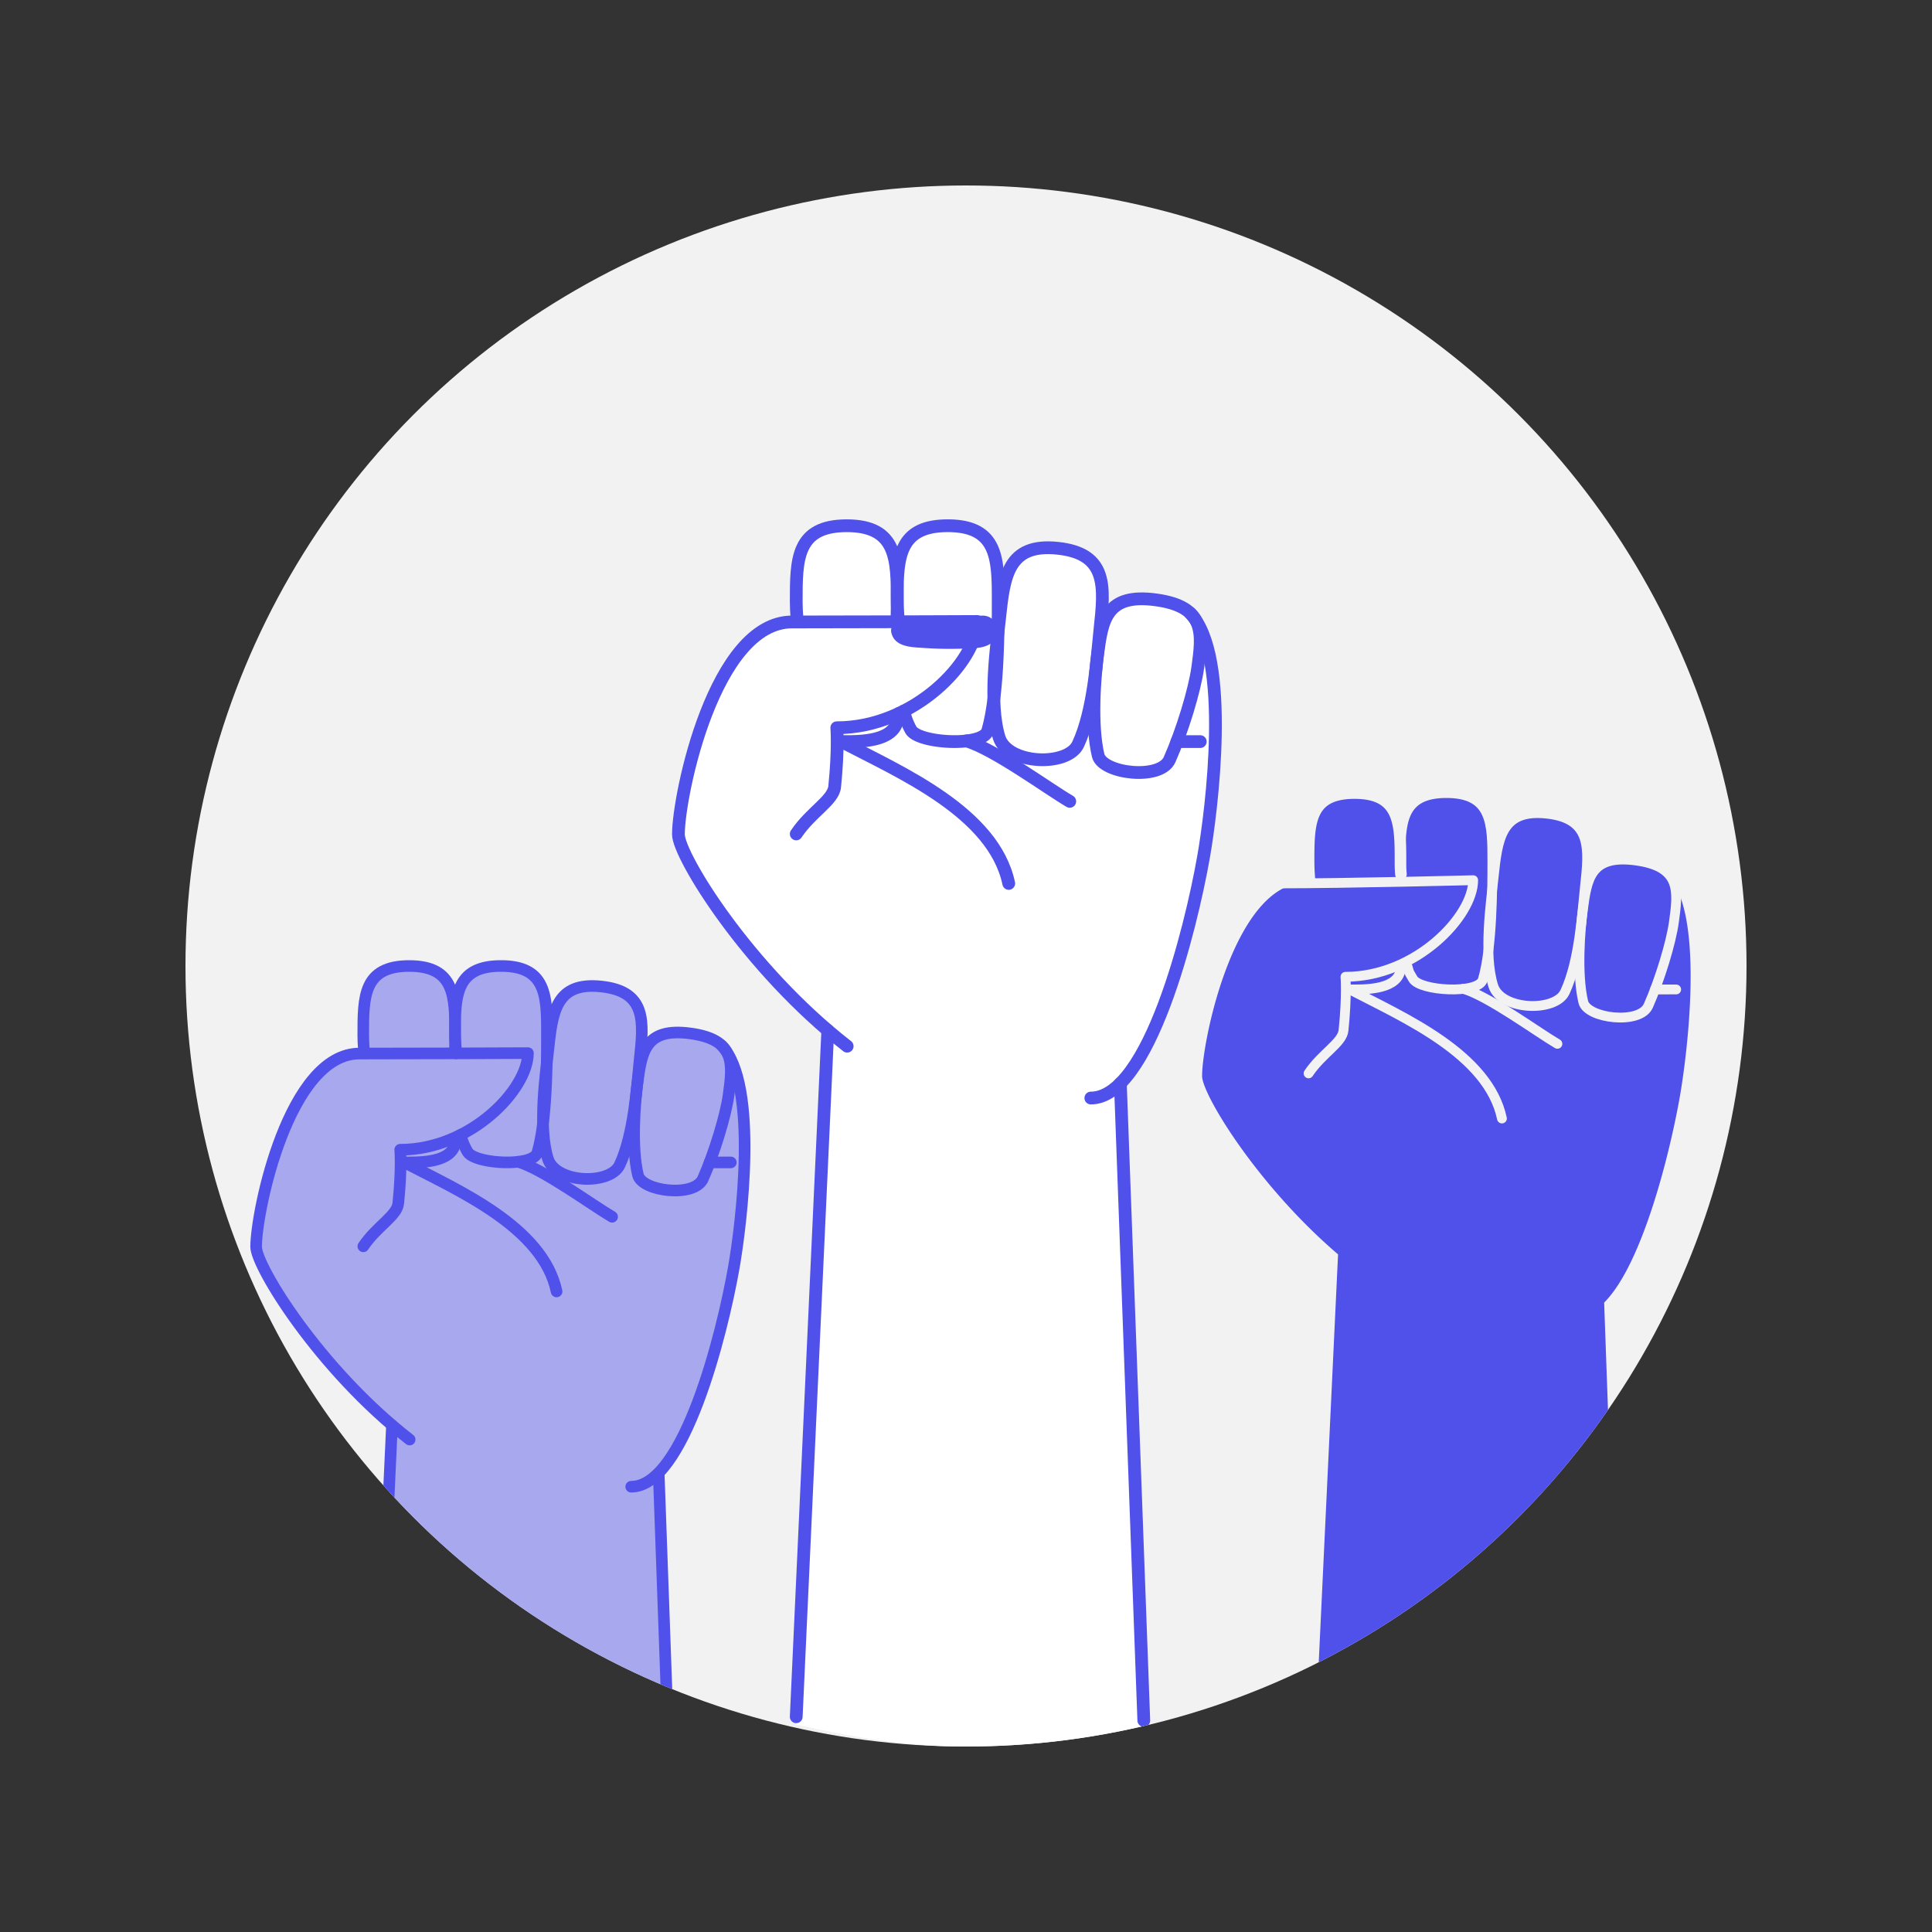 <svg id="Camada_1" data-name="Camada 1" xmlns="http://www.w3.org/2000/svg" xmlns:xlink="http://www.w3.org/1999/xlink" viewBox="0 0 1080 1080"><rect x="0" y="0" width="1080" height="1080" fill="#333333" stroke="none"/><defs><style>.cls-1,.cls-10,.cls-5,.cls-7,.cls-8{fill:none;}.cls-2{fill:#f2f2f2;}.cls-3{clip-path:url(#clip-path);}.cls-4{fill:#fff;}.cls-10,.cls-5{stroke:#5050ea;}.cls-10,.cls-5,.cls-7,.cls-8{stroke-linecap:round;stroke-linejoin:round;}.cls-5{stroke-width:7.13px;}.cls-6{fill:#5050ea;}.cls-7,.cls-8{stroke:#f2f2f2;}.cls-7{stroke-width:5.48px;}.cls-10,.cls-8{stroke-width:6.48px;}.cls-9{fill:#a8a8ef;}</style><clipPath id="clip-path"><circle class="cls-1" cx="540" cy="540" r="436.32"/></clipPath></defs><title>icones cinzas</title><circle class="cls-2" cx="540" cy="540" r="436.32"/><g class="cls-3"><path class="cls-4" d="M668.73,348a16.18,16.18,0,0,0-2.91-3.72l-.13-.15v0C662,340.6,656,338,646.62,336.73c-13.16-1.8-23.3,2.65-30.65,9.78,1.94-20.18,1.21-35.89-24.21-38.62-28.07-3-30.09,15.8-32.58,39-.25,2.32-.57,5-.91,8,.13-6.82.13-12.89.13-17.34,0-23.35,0-42.27-28.22-42.27S502,314.21,502,337.56c0-23.35,0-42.27-28.23-42.27s-28.23,18.92-28.23,42.27c0,2.9.15,6.29.45,10l26.16,1.49-29,0c-43.34,0-63.51,96.6-63.51,118.76,0,11.1,33.62,66.81,83.51,109.52h0l-18,386.69c30.39,6.71,60.26,12.27,92.67,12.27s71.1-2.78,101.62-9.54L626.68,606.94c23.79-23.79,40.61-93,46.49-126.44C677.46,456.16,687.75,376.24,668.73,348Z"/><path class="cls-5" d="M665.3,342.73c23.12,24,12,110.82,7.48,136.37-7.17,40.74-30.57,134.71-63,134.71"/><path class="cls-5" d="M502.4,398.85a27.79,27.79,0,0,1-1.07,5c-3.3,11.35-23.15,10.7-30.94,10.7"/><path class="cls-5" d="M445.54,346.16c-.29-3.71-.44-7.1-.44-10,0-23.34,0-42.27,28.23-42.27s28.23,18.93,28.23,42.27c0,2.92.28,5.79.63,11.42"/><path class="cls-5" d="M501.44,345.8c.06-3.65.12-6.93.12-9.64,0-23.34,0-42.27,28.22-42.27S558,312.82,558,336.16c0,16,0,52.45-5.88,72.41-2.66,9.06-38.79,7-42.93-.59a39.14,39.14,0,0,1-4-10.5"/><path class="cls-5" d="M614.92,351.54c-1.75,16.2-3.37,45.46-12.27,64.56-5.87,12.6-39.39,11.42-44.13-3.89-6-19.55-1.4-51.26.26-66.71,2.5-23.21,4.52-42,32.59-39S617.41,328.33,614.92,351.54Z"/><path class="cls-5" d="M669.56,373.15c-1.73,12.65-8.69,35.55-15.75,51.46-5.23,11.81-37.51,7.8-39.93-2.31-4.07-17-2-44-.26-56.79,2.56-18.78,4.64-34,32.61-30.18S672.12,354.37,669.56,373.15Z"/><path class="cls-5" d="M473.58,584.83c-55.81-43.45-94.34-106.5-94.34-118.39,0-22.16,20.17-118.76,63.51-118.76s103.5-.26,103.5-.26c0,22.16-35.13,59.39-78.48,59.39,0,0,1,11.61-1.19,33-.8,7.66-13.18,14-21.48,26.36"/><line class="cls-5" x1="639.39" y1="961.74" x2="626.29" y2="605.58"/><line class="cls-5" x1="462.74" y1="575.97" x2="445.1" y2="959.68"/><path class="cls-5" d="M470.39,414.56c33.1,17.28,85.12,39.64,93.5,79.28"/><line class="cls-5" x1="657.92" y1="414.56" x2="670.95" y2="414.56"/><path class="cls-5" d="M540.19,414.17c15.32,4.4,45.69,26.74,57.81,33.8"/><path class="cls-6" d="M935,492.55a14.79,14.79,0,0,0-2.65-3.38l-.12-.14v0c-3.4-3.23-8.81-5.58-17.34-6.75-12-1.64-21.21,2.41-27.9,8.9,1.77-18.36,1.11-32.66-22-35.14-25.54-2.75-27.38,14.37-29.65,35.49-.22,2.11-.52,4.59-.82,7.28.11-6.21.12-11.72.12-15.78,0-21.24,0-38.45-25.68-38.45s-25.69,17.21-25.69,38.45c0-21.24,0-38.45-25.68-38.45s-25.68,17.21-25.68,38.45c0,2.64.13,5.73.4,9.1l23.81,1.36-26.35,0c-39.44,0-57.79,87.9-57.79,108.06,0,10.1,30.59,60.79,76,99.65h0L731.51,1049.1c27.65,6.1,54.83,15.14,84.31,15.14s64.7-7.11,92.47-13.27L896.73,728.15c21.64-21.64,36.94-84.63,42.29-115C942.92,591,952.28,518.25,935,492.55Z"/><path class="cls-7" d="M782.67,543.38c-3,10.33-21.06,9.73-28.15,9.73"/><path class="cls-8" d="M731.91,490.88c-.26-3.37-.4-6.46-.4-9.09,0-21.25,0-38.46,25.68-38.46s25.69,17.21,25.69,38.46a66.86,66.86,0,0,0,.25,6.9"/><path class="cls-7" d="M782.82,487.23c0-3.33.06-3,.06-5.44,0-21.25,0-38.46,25.68-38.46s25.68,17.21,25.68,38.46c0,14.56,0,47.71-5.35,65.87-2.42,8.25-35.29,6.37-39.06-.53-1.68-3.08-2-2.72-3-6.76"/><path class="cls-7" d="M886,495.77c-1.59,14.75-3.06,41.37-11.16,58.74C869.51,566,839,564.91,834.71,551c-5.5-17.78-1.28-46.63.24-60.69,2.26-21.11,4.1-38.23,29.64-35.49S888.29,474.65,886,495.77Z"/><path class="cls-7" d="M935.73,515.43c-1.57,11.51-7.9,32.36-14.32,46.83-4.77,10.74-34.13,7.09-36.33-2.1-3.71-15.46-1.83-40.08-.24-51.67,2.33-17.09,4.22-30.93,29.67-27.46S938.06,498.35,935.73,515.43Z"/><path class="cls-7" d="M714,493.84c39.43,0,109.52-1.81,109.52-1.81,0,20.16-32,54-71.4,54,0,0,.92,10.57-1.09,30-.72,7-12,12.75-19.54,24"/><path class="cls-7" d="M754.52,553.11c30.12,15.73,77.45,36.07,85.07,72.14"/><line class="cls-7" x1="925.14" y1="553.12" x2="937" y2="553.11"/><path class="cls-7" d="M818,552.76c13.94,4,41.57,24.33,52.6,30.75"/><path class="cls-9" d="M406.53,589.23a15.34,15.34,0,0,0-2.65-3.39l-.12-.13v0c-3.4-3.23-8.81-5.59-17.35-6.75-12-1.64-21.2,2.41-27.89,8.89,1.76-18.36,1.1-32.65-22-35.14-25.53-2.74-27.37,14.38-29.64,35.5-.23,2.11-.52,4.59-.83,7.28.12-6.21.13-11.73.13-15.78,0-21.24,0-38.46-25.69-38.46s-25.68,17.22-25.68,38.46c0-21.24,0-38.46-25.68-38.46s-25.69,17.22-25.69,38.46c0,2.64.14,5.72.4,9.1l23.81,1.35-26.35,0c-39.43,0-57.78,87.89-57.78,108.06,0,10.1,30.58,60.79,76,99.65h0l-16.41,347.86c27.65,6.09,54.82,15.13,84.31,15.13s64.69-7.11,92.46-13.26L368.27,824.83c21.64-21.64,37-84.63,42.3-115C414.47,687.64,423.83,614.93,406.53,589.23Z"/><path class="cls-10" d="M403.4,584.44c21,21.8,10.9,100.83,6.81,124.08-6.52,37.06-27.82,122.56-57.36,122.56"/><path class="cls-10" d="M255.08,636.47a15.26,15.26,0,0,1-.86,3.59c-3,10.33-21.06,9.73-28.16,9.73"/><path class="cls-10" d="M203.46,587.56c-.27-3.38-.4-6.46-.4-9.1,0-21.24,0-38.46,25.68-38.46s25.68,17.22,25.68,38.46c0,2.66.26,5.27.57,10.39"/><path class="cls-10" d="M254.37,587.15c0-3.33,0-6.22,0-8.69,0-21.24,0-38.46,25.69-38.46s25.68,17.22,25.68,38.46c0,14.57,0,47.72-5.35,65.88-2.42,8.24-35.3,6.37-39.06-.53a35.24,35.24,0,0,1-3.84-9.47"/><path class="cls-10" d="M357.56,592.45c-1.58,14.74-3.06,41.36-11.16,58.74-5.34,11.47-35.84,10.4-40.15-3.54-5.49-17.78-1.27-46.64.24-60.69,2.27-21.12,4.11-38.24,29.65-35.49S359.83,571.33,357.56,592.45Z"/><path class="cls-10" d="M407.28,612.11c-1.57,11.51-7.91,32.35-14.33,46.83-4.76,10.74-34.13,7.09-36.33-2.1-3.7-15.46-1.82-40.08-.24-51.68,2.34-17.08,4.23-30.93,29.67-27.45S409.61,595,407.28,612.11Z"/><path class="cls-10" d="M229,804.72c-50.77-39.54-85.83-96.9-85.83-107.72,0-20.17,18.35-108.06,57.79-108.06s94.17-.24,94.17-.24c0,20.17-32,54-71.41,54,0,0,.93,10.56-1.09,30-.72,7-12,12.75-19.53,24"/><path class="cls-10" d="M219.11,796.65l-16.05,349.13c27.65,6.09,64.35,15.13,93.83,15.13s55.17-7.11,82.94-13.26L368.27,824.83"/><path class="cls-10" d="M226.06,649.79c30.12,15.73,77.45,36.07,85.08,72.14"/><line class="cls-10" x1="396.69" y1="649.79" x2="408.54" y2="649.79"/><path class="cls-10" d="M289.58,649.43c13.93,4,41.57,24.34,52.59,30.76"/></g><path class="cls-6" d="M498.34,353.93c2,7.94,11.7,7.84,18.19,8.29q10.62.72,21.28.39c6.92-.22,17.5.4,19.53-8.23a8.19,8.19,0,0,0-7.43-10.23,29.19,29.19,0,0,0-4.94.29c-1.8.15-3.6.28-5.41.39a218.78,218.78,0,0,1-24.16.06,5.53,5.53,0,0,0-5.48,5.48,5.6,5.6,0,0,0,5.48,5.48q9.12.48,18.25.2,4.56-.14,9.11-.47c1.39-.11,2.79-.22,4.18-.35.66-.06,1.32-.15,2-.17.49,0,1.12.25-.09-.06a3.11,3.11,0,0,1-1.79-1.41s-.49-1.35-.27-.52c-.31-1.16-.13-1.1-.14-.59l.11-.87c-.13.42-.1.39.09-.08.48-.74.07-.15-.06,0-.4.59,1-1,.19-.31.17-.17.93-.57.13-.21,1.16-.53.53-.17.23-.1s-.77.18-1.16.28c-1.27.3.89-.05.06,0-.26,0-.53.05-.8.07l-2.17.13c-1.57.09-3.13.17-4.7.22q-9,.31-18.07-.13c-3.46-.17-6.91-.51-10.36-.77-.91-.07.44,0,.51.08a7.71,7.71,0,0,0-1-.17,6.83,6.83,0,0,0-1.56-.45c1.1-.12.81.6.32.1l-.39-.23.64.5c0-.11-.88-.86-.15-.08.3.41.34.44.12.07.33.88.42,1,.26.47a5.48,5.48,0,0,0-10.57,2.92Z"/></svg>